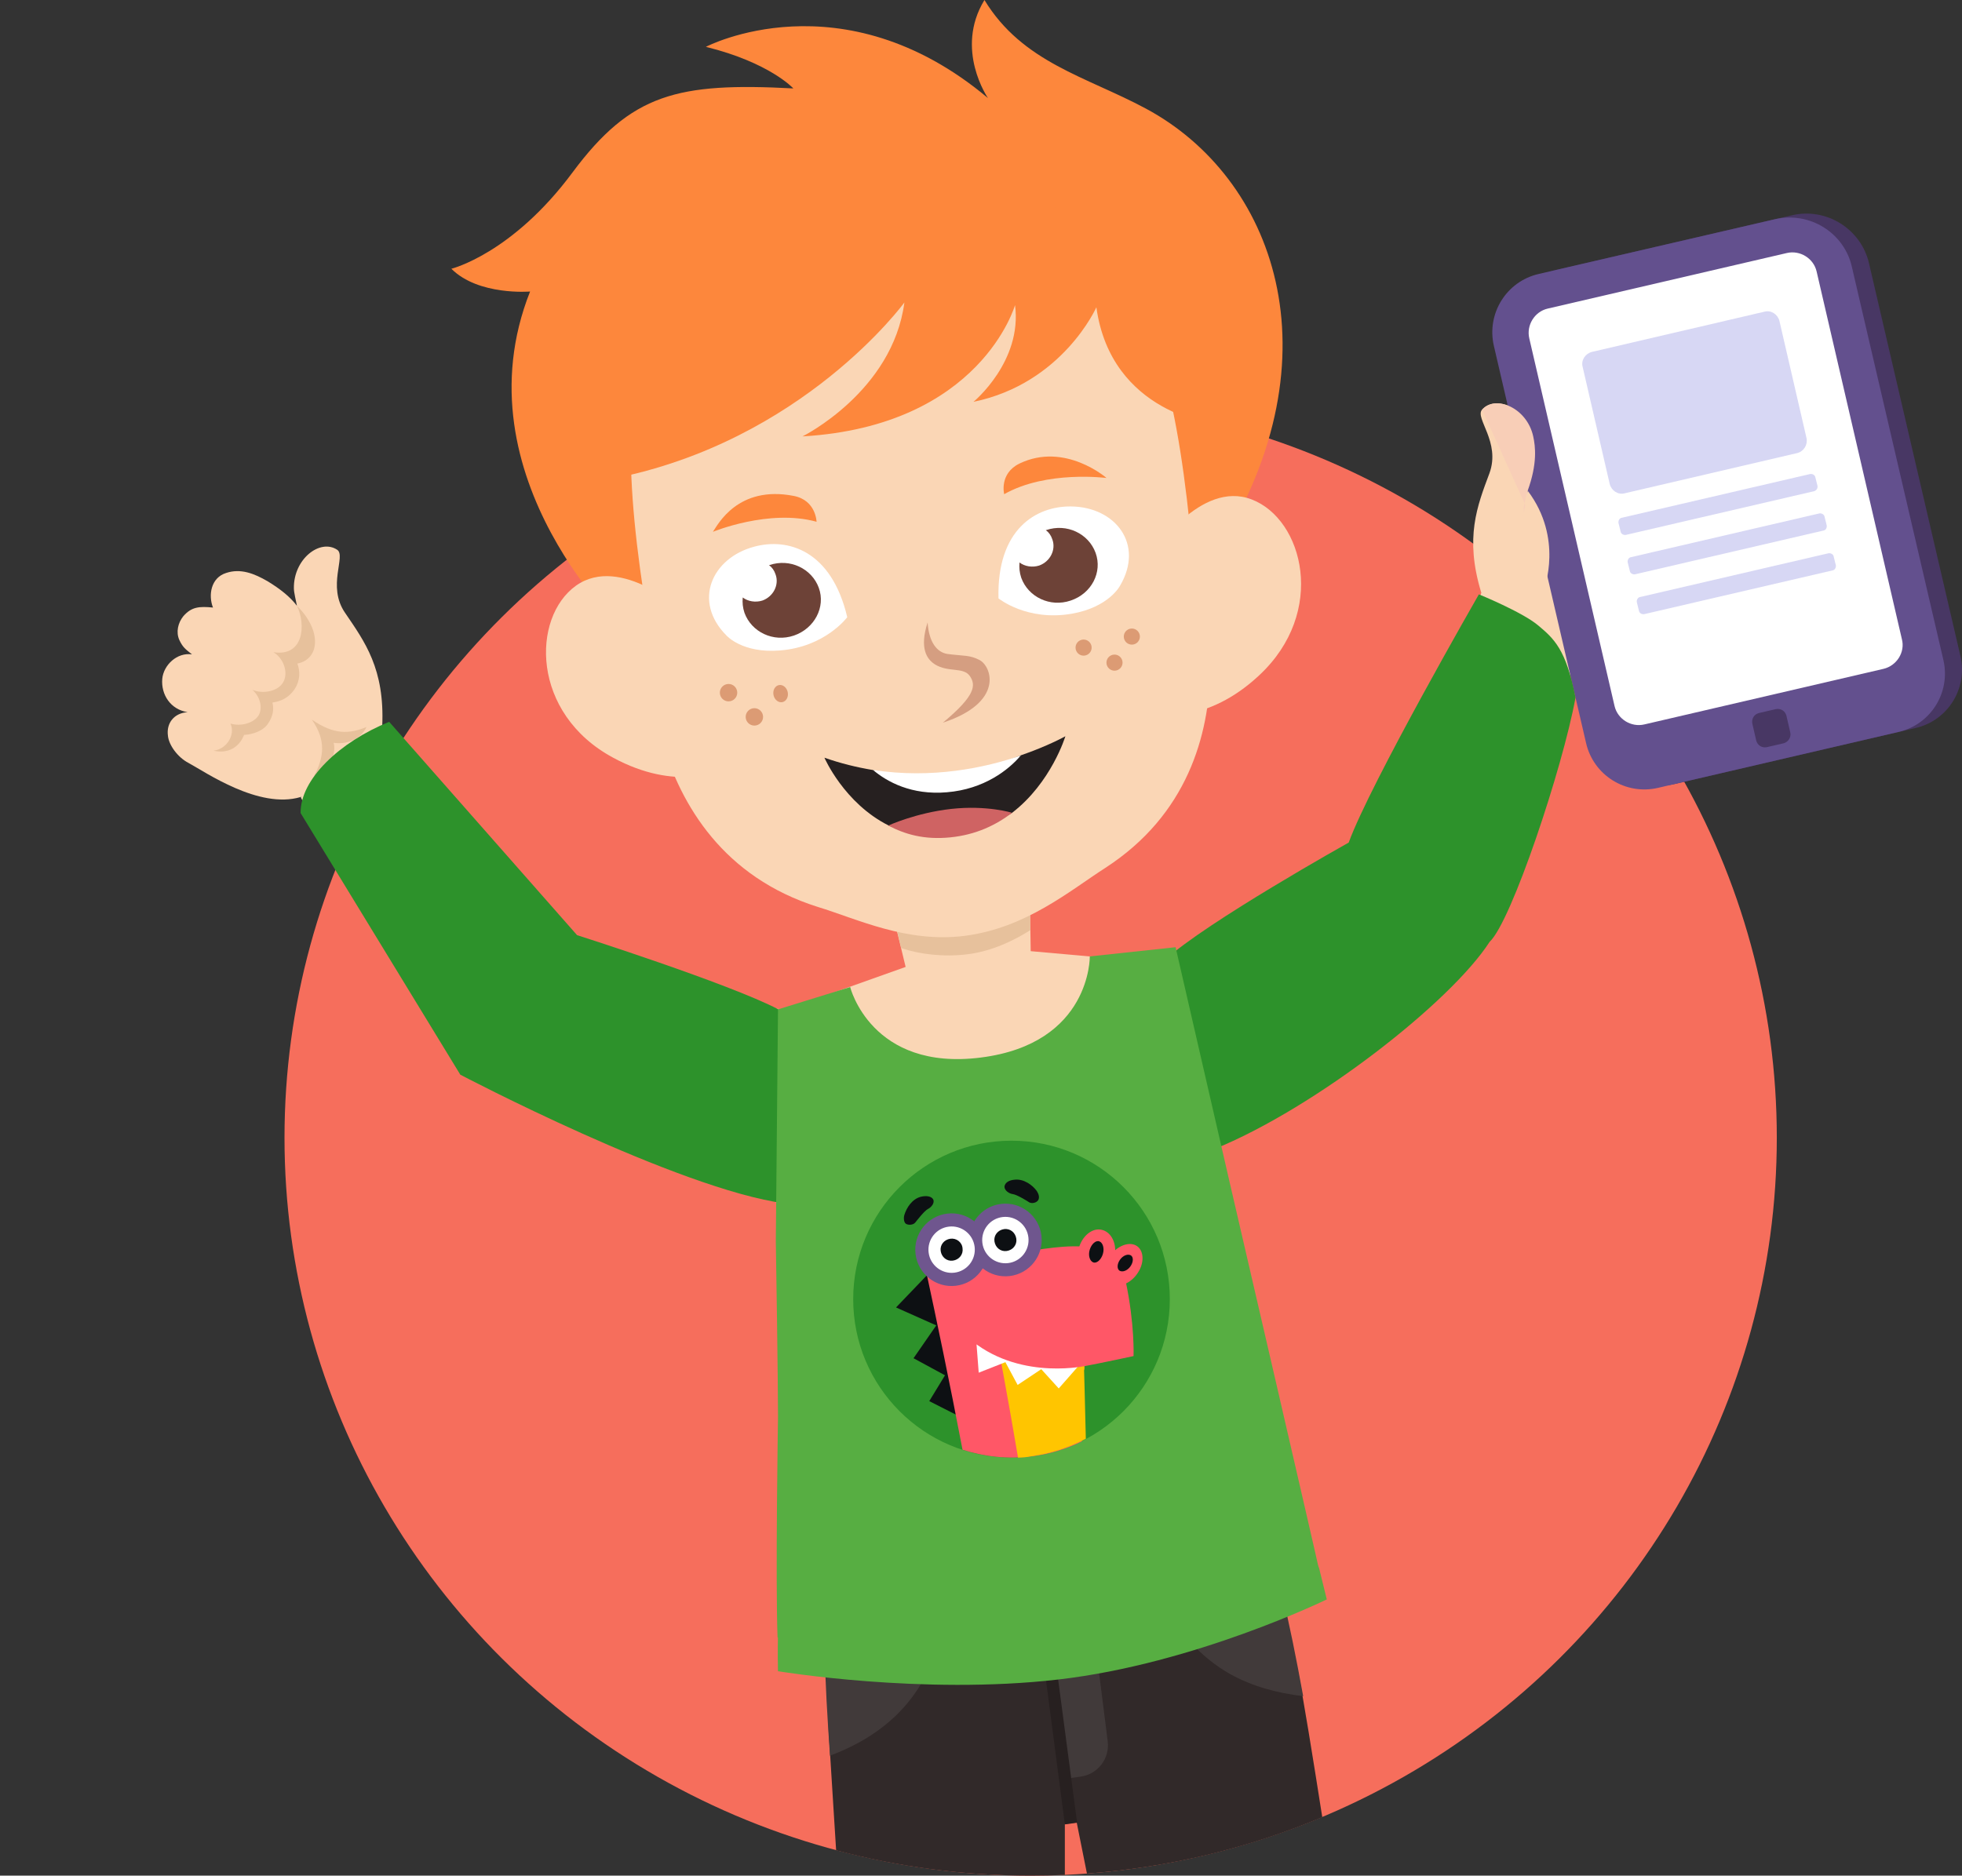 <?xml version="1.0" encoding="UTF-8"?> <svg xmlns="http://www.w3.org/2000/svg" width="731" height="699" viewBox="0 0 731 699" fill="none"><rect x="0" y="0" width="731" height="699" fill="#333333" stroke="none"/> <g clip-path="url(#clip0)"> <ellipse cx="384" cy="424" rx="278" ry="275" fill="#F66E5C"></ellipse> <path d="M396.742 698.716C392.519 698.905 388.271 699 384 699C358.928 699 334.631 695.717 311.525 689.561C311.259 685.349 310.999 681.24 310.751 677.311C309.853 663.105 309.104 651.267 308.758 645.483C307.991 630.507 312.98 620.051 317.415 610.756C320.516 604.257 323.346 598.326 323.748 591.816L454.746 577.624L483.585 622.809C485.735 633.638 489.074 654.467 492.651 677.204C465.382 688.669 435.883 695.948 404.975 698.229L401.141 679.087C401.141 679.25 396.742 679.739 396.742 679.739V698.716Z" fill="#312929"></path> <path d="M451.8 484.318C455.385 432.118 454.081 421.842 440.721 359.528L384.02 354.472L383.368 312.712L355.507 316.301L327.645 319.889L337.421 360.344L283.816 379.429C286.423 443.211 287.89 453.488 304.346 503.077C315.751 537.333 303.694 562.454 308.908 603.724L472.656 582.845C467.442 541.574 449.356 520.368 451.8 484.318Z" fill="#FAD6B5"></path> <path d="M383.371 312.711L383.86 346.641C377.995 350.392 369.685 354.471 360.561 355.612C351.6 356.754 342.475 355.612 335.795 353.329L327.648 319.888L383.371 312.711Z" fill="#E7C19C"></path> <path d="M552.022 220.549C535.403 270.955 519.925 275.196 503.468 317.119C503.468 317.119 469.904 344.034 435.525 358.715C438.947 391.177 440.576 409.773 440.088 427.064C481.31 407.163 528.886 372.744 545.505 351.212C563.102 328.7 577.114 287.43 588.031 238.819C583.305 223.975 568.479 220.06 552.022 220.549Z" fill="#FAD6B5"></path> <path d="M614.086 177.159C616.042 174.712 616.856 173.733 617.345 170.797C617.997 167.698 616.367 164.435 613.761 162.641C609.85 159.868 606.917 160.52 602.192 162.152C602.681 157.258 600.237 151.222 594.372 150.733C588.669 150.407 584.27 153.506 580.033 157.584C576.286 161.336 573.516 165.251 571.724 169.166C571.561 167.372 571.561 164.109 571.235 162.641C568.791 152.038 557.223 146.981 552.172 152.69C549.402 155.79 559.178 164.762 554.942 176.343C550.38 188.578 545.655 200.322 551.846 220.713L587.854 238.82C603.985 239.472 619.952 221.202 625.166 216.309C628.587 213.209 630.543 207.989 630.217 204.564C629.565 199.833 625.818 196.897 620.93 197.876C626.795 195.429 629.076 189.067 627.121 183.521C625.329 178.301 619.463 175.038 614.086 177.159Z" fill="#FAD6B5"></path> <path d="M667.532 80.26L579.549 100.65C567.654 103.423 560.16 115.331 562.929 127.402L597.308 275.519C600.078 287.427 611.972 294.93 624.029 292.157L713.805 271.277C725.699 268.504 733.194 256.596 730.424 244.525L696.371 98.203C693.439 85.317 680.404 77.16 667.532 80.26Z" fill="#483764"></path> <path d="M661.182 81.728L573.198 102.118C561.304 104.891 553.809 116.799 556.579 128.87L590.958 276.986C593.728 288.895 605.622 296.398 617.679 293.625L707.455 272.745C719.349 269.972 726.844 258.064 724.074 245.993L690.021 99.671C687.251 86.784 674.216 78.628 661.182 81.728Z" fill="#63508E"></path> <path d="M701.753 249.259L612.629 269.976C607.741 271.118 602.69 268.018 601.55 263.125L569.778 126.101C568.637 121.207 571.733 116.15 576.621 115.008L665.745 94.292C670.633 93.15 675.684 96.249 676.825 101.143L708.596 238.167C709.9 243.06 706.641 248.117 701.753 249.259Z" fill="white"></path> <path d="M664.603 276.985L658.248 278.453C656.456 278.779 654.827 277.801 654.338 276.006L652.872 269.644C652.546 267.85 653.523 266.219 655.316 265.729L661.67 264.261C663.462 263.935 665.092 264.914 665.58 266.708L667.047 273.07C667.373 274.864 666.232 276.496 664.603 276.985Z" fill="#483764"></path> <path d="M669.653 168.836L605.295 183.844C602.851 184.496 600.407 182.865 599.755 180.418L589.653 136.701C589.001 134.254 590.631 131.807 593.075 131.155L657.433 116.147C659.877 115.495 662.321 117.126 662.973 119.573L673.075 163.29C673.563 165.737 672.097 168.184 669.653 168.836Z" fill="#D7D7F4"></path> <path d="M676.015 183.024L605.791 199.336C604.977 199.499 603.999 199.01 603.836 198.194L603.021 194.932C602.859 194.116 603.347 193.138 604.162 192.974L674.386 176.662C675.201 176.499 676.178 176.988 676.341 177.804L677.156 181.066C677.319 181.882 676.83 182.698 676.015 183.024Z" fill="#D7D7F4"></path> <path d="M679.443 197.707L609.219 214.019C608.404 214.182 607.427 213.693 607.264 212.877L606.449 209.615C606.286 208.799 606.775 207.82 607.59 207.657L677.814 191.345C678.628 191.182 679.606 191.671 679.769 192.487L680.584 195.749C680.747 196.728 680.258 197.543 679.443 197.707Z" fill="#D7D7F4"></path> <path d="M682.847 212.555L612.623 228.868C611.809 229.031 610.831 228.541 610.668 227.726L609.853 224.463C609.691 223.648 610.179 222.669 610.994 222.506L681.218 206.193C682.033 206.03 683.01 206.52 683.173 207.335L683.988 210.598C684.151 211.413 683.662 212.392 682.847 212.555Z" fill="#D7D7F4"></path> <path d="M569.454 190.691C565.707 194.443 569.129 183.025 569.129 183.025C572.876 172.748 572.061 166.386 571.247 162.634C568.966 152.031 557.235 146.974 552.184 152.684" fill="#F8CEB7"></path> <path d="M569.295 183.023C582.492 200.641 575.323 219.237 575.323 219.237L564.896 205.861L569.295 183.023Z" fill="#FAD6B5"></path> <path d="M290.027 375.999C253.204 370.29 213.286 352.509 213.286 352.509C187.054 315.969 171.086 315.643 142.573 270.784C126.443 274.373 112.919 281.877 112.104 297.21C134.589 341.743 158.214 378.283 180.699 395.9C202.206 412.702 257.278 434.56 302.247 443.695C297.522 426.893 294.589 408.461 290.027 375.999Z" fill="#FAD6B5"></path> <path d="M71.532 243.869C69.088 241.912 68.11 241.259 66.807 238.486C65.503 235.55 66.318 232.124 68.273 229.677C71.369 226.089 74.302 225.925 79.353 226.415C77.56 221.847 78.538 215.322 84.241 213.528C89.618 211.734 94.668 213.691 99.719 216.627C104.281 219.401 108.029 222.337 110.636 225.762C110.31 223.968 109.495 220.869 109.495 219.237C109.332 208.308 119.271 200.641 125.626 204.883C129.047 207.166 121.715 218.422 128.558 228.372C135.89 239.138 143.385 249.252 142.408 270.621L111.939 297.047C96.461 301.615 76.583 287.749 70.228 284.324C66.155 282.203 62.897 277.636 62.571 274.21C61.919 269.479 64.852 265.728 69.903 265.401C63.548 264.423 59.964 258.876 60.453 253.004C60.941 247.784 65.992 243.053 71.532 243.869Z" fill="#FAD6B5"></path> <path d="M110.628 225.761C114.05 232.775 113.235 244.846 101.83 243.052C105.577 245.172 107.532 250.556 105.577 254.144C103.622 257.733 97.919 258.712 94.009 257.08C96.779 259.364 98.082 263.769 96.29 266.705C94.335 269.641 89.447 270.783 85.862 269.641C87.817 273.882 84.396 279.265 79.508 279.755C88.469 281.712 90.913 273.882 90.913 273.882C94.335 273.719 98.245 272.251 99.874 269.641C101.667 267.031 102.155 264.421 101.504 261.811C106.229 261.159 108.51 258.712 109.813 256.754C111.769 253.818 111.931 250.229 110.791 247.293C119.101 245.662 120.078 235.059 110.628 225.761Z" fill="#E7C19C"></path> <path d="M116.995 289.219C122.209 287.261 125.468 281.715 124.327 276.821C128.564 277.474 134.103 276.006 136.547 270.949C130.03 273.559 124.49 273.885 116.181 268.176C121.557 275.843 120.743 282.204 116.995 289.219Z" fill="#E7C19C"></path> <path d="M477.552 593.446L476.248 593.283C476.248 593.283 474.945 573.708 470.057 570.445L429.65 575.665L348.02 586.105L307.613 591.325C303.702 595.729 307.287 615.141 307.287 615.141C307.45 626.886 308.265 640.099 309.242 654.291C318.366 650.865 326.676 646.135 333.682 639.447C342.643 630.801 347.857 620.524 349.487 609.758L388.916 604.701L396.411 662.936L402.44 662.121C408.957 661.305 413.519 655.433 412.704 648.908L406.839 602.418L435.352 598.992C439.751 608.942 447.409 617.588 458.163 623.787C466.635 628.517 475.922 630.964 485.535 632.106C482.929 617.751 480.322 604.864 477.552 593.446Z" fill="#413A3A"></path> <path d="M401.307 679.247L396.745 679.9L382.732 572.728L387.132 572.238L401.307 679.247Z" fill="#272020"></path> <path d="M289.854 609.591C289.854 609.591 289.691 614.974 289.854 622.804C289.854 622.804 343.621 631.776 394.294 625.904C445.292 620.031 494.334 596.052 494.334 596.052L491.565 584.797C484.884 558.534 290.017 581.86 289.854 609.591Z" fill="#57AE42"></path> <path d="M454.116 204.394C499.086 132.13 474.646 66.065 426.906 40.455C404.747 28.547 380.959 23.327 366.784 0C355.542 18.433 368.088 36.54 368.088 36.54C313.668 -9.135 262.996 17.454 262.996 17.454C286.784 23.327 295.582 32.951 295.582 32.951C252.405 30.667 235.134 34.908 213.301 64.271C190.817 94.612 168.169 100.158 168.169 100.158C178.271 110.272 197.497 108.64 197.497 108.64C169.961 178.131 233.831 236.529 233.831 236.529L454.116 204.394Z" fill="#FD873C"></path> <path d="M429.849 205.864C429.849 205.864 447.282 178.786 466.346 186.126C485.572 193.467 494.533 228.049 469.115 251.702C449.564 269.972 431.804 266.22 431.804 266.22L429.849 205.864Z" fill="#FAD6B5"></path> <path d="M255.006 228.212C255.006 228.212 231.38 206.354 214.598 218.262C197.979 230.17 197.816 265.894 228.448 282.37C251.91 295.093 268.203 287.1 268.203 287.1L255.006 228.212Z" fill="#FAD6B5"></path> <path d="M359.463 348.757C382.274 345.821 398.567 331.955 411.765 323.473C473.028 283.834 444.188 205.045 444.188 205.045C434.412 97.22 410.298 67.695 325.247 78.624C240.196 89.39 223.74 124.136 241.337 230.982C241.337 230.982 234.331 315.806 304.718 337.991C319.219 342.395 337.793 351.53 359.463 348.757Z" fill="#FAD6B5"></path> <path d="M413.954 244.234C412.457 244.944 411.82 246.734 412.53 248.23C413.241 249.727 415.03 250.364 416.527 249.654C418.024 248.943 418.661 247.154 417.951 245.657C417.24 244.16 415.451 243.523 413.954 244.234Z" fill="#DC9B74"></path> <path d="M420.415 234.525C418.918 235.235 418.281 237.025 418.991 238.521C419.702 240.018 421.491 240.655 422.988 239.945C424.485 239.234 425.122 237.445 424.412 235.948C423.701 234.451 421.912 233.814 420.415 234.525Z" fill="#DC9B74"></path> <path d="M402.438 238.631C400.942 239.342 400.304 241.131 401.015 242.628C401.725 244.125 403.515 244.762 405.012 244.051C406.508 243.341 407.146 241.551 406.435 240.055C405.724 238.558 403.935 237.921 402.438 238.631Z" fill="#DC9B74"></path> <path d="M280.4 263.989C278.648 264.356 277.525 266.074 277.892 267.827C278.259 269.579 279.978 270.702 281.73 270.335C283.483 269.968 284.606 268.249 284.238 266.497C283.871 264.744 282.153 263.621 280.4 263.989Z" fill="#DC9B74"></path> <path d="M270.779 254.963C269.027 255.33 267.904 257.049 268.271 258.801C268.638 260.554 270.357 261.677 272.109 261.31C273.862 260.942 274.984 259.224 274.617 257.471C274.25 255.719 272.532 254.596 270.779 254.963Z" fill="#DC9B74"></path> <path d="M290.176 255.315C288.716 255.621 287.829 257.29 288.197 259.043C288.564 260.795 290.046 261.968 291.506 261.662C292.966 261.356 293.853 259.687 293.485 257.934C293.118 256.182 291.636 255.009 290.176 255.315Z" fill="#DC9B74"></path> <path d="M265.616 198.195C267.408 195.585 274.903 180.741 295.759 184.819C304.068 186.45 304.231 194.443 304.231 194.443C286.472 189.549 265.616 198.195 265.616 198.195Z" fill="#FD873C"></path> <path d="M412.264 178.132C412.264 178.132 396.785 164.593 379.84 172.749C372.182 176.501 374.137 184.168 374.137 184.168C389.942 175.196 412.264 178.132 412.264 178.132Z" fill="#FD873C"></path> <path d="M315.664 230.006C315.664 230.006 307.517 241.099 290.572 242.404C276.56 243.545 270.694 236.857 270.694 236.857C257.986 224.134 265.155 207.984 280.959 203.743C293.505 200.318 309.798 205.048 315.664 230.006Z" fill="white"></path> <path d="M305.072 219.075C302.465 211.898 294.319 207.983 286.661 210.593C286.661 210.593 286.661 210.593 286.498 210.593C287.638 211.408 288.453 212.55 288.942 214.018C290.408 217.933 288.127 222.337 284.054 223.806C281.447 224.621 278.677 224.132 276.722 222.664C276.559 224.621 276.722 226.416 277.374 228.373C279.981 235.55 288.127 239.465 295.785 236.855C303.443 234.245 307.679 226.252 305.072 219.075Z" fill="#6D4237"></path> <path d="M372.015 222.996C372.015 222.996 382.606 231.641 399.388 228.705C413.237 226.258 417.31 218.265 417.31 218.265C426.435 202.768 415.518 188.903 399.062 188.74C386.027 188.576 371.363 197.222 372.015 222.996Z" fill="white"></path> <path d="M408.196 206.03C405.589 198.853 397.443 194.938 389.785 197.548C389.785 197.548 389.785 197.548 389.622 197.548C390.762 198.363 391.577 199.505 392.066 200.973C393.532 204.888 391.251 209.292 387.178 210.761C384.571 211.576 381.801 211.087 379.846 209.619C379.683 211.576 379.846 213.371 380.498 215.328C383.105 222.506 391.251 226.42 398.909 223.81C406.73 221.201 410.803 213.207 408.196 206.03Z" fill="#6D4237"></path> <path d="M345.606 231.959C342.51 241.583 345.28 245.661 348.376 247.619C353.427 250.718 358.966 248.434 361.41 252.023C363.529 255.286 363.692 259.038 351.309 269.314C374.119 261.811 369.557 248.434 364.995 245.988C361.248 244.03 359.129 244.519 352.938 243.704C349.028 243.051 346.095 239.3 345.606 231.959Z" fill="#D59E81"></path> <path d="M307.162 282.371C313.191 284.492 319.219 285.96 325.085 286.938L353.109 292.485L380.156 281.555C390.584 277.967 396.938 274.378 396.938 274.378C396.938 274.378 391.724 291.669 377.06 302.925C371.032 307.492 353.924 303.903 353.924 303.903C353.924 303.903 337.305 310.755 331.113 307.655C314.494 299.336 307.162 282.371 307.162 282.371Z" fill="#262020"></path> <path d="M354.418 301.456C341.221 302.924 330.956 307.655 330.956 307.655C337.148 310.917 344.317 313.038 354.093 312.059C363.706 311.08 371.038 307.492 377.066 302.924C377.229 302.924 367.779 299.988 354.418 301.456Z" fill="#CF6363"></path> <path d="M380.327 281.551C367.13 286.118 347.252 290.359 325.256 286.934C330.47 291.338 339.594 296.395 352.792 295.253C366.641 294.111 375.765 286.934 380.327 281.551Z" fill="white"></path> <path d="M336.957 112.72C332.557 145.997 298.993 162.636 298.993 162.636C365.47 158.721 378.179 113.699 378.179 113.699C380.949 134.742 362.7 149.749 362.7 149.749C395.938 142.898 408.484 114.515 408.484 114.515C414.024 154.317 452.639 158.069 452.639 158.069L436.509 86.294L328.158 64.109C328.158 64.109 239.849 71.776 223.392 155.132C222.415 159.863 227.629 169.161 227.955 178.459C299.156 164.594 336.957 112.72 336.957 112.72Z" fill="#FD873C"></path> <path d="M453 428C453 428 426.062 406.015 432.905 376.326C434.046 371.596 434.046 357.73 434.046 357.73C449.362 343.702 502.499 314 502.499 314C510.499 292 550.999 221.5 550.999 221.5C550.999 221.5 566.999 228 572.999 233C578.999 238 583.499 242 586.999 260C582.244 286.078 563.105 343.524 554.999 351C540.499 373.5 490.312 412.666 453 428Z" fill="#2D922B"></path> <path d="M299.5 412C299.5 434.5 292.5 448.5 292.5 448.5C252.581 443.117 171.5 400.5 171.5 400.5L112.001 303C111.818 290.461 126.5 276.5 145.001 269L215 348.5C215 348.5 271.623 366.54 290.035 376.164C290.035 376.164 299.5 389.5 299.5 412Z" fill="#2D922B"></path> <path d="M458 440L438 353L406.04 356.428C406.04 356.428 406.529 388.889 365.47 394.109C324.574 399.329 316.753 367.846 316.753 367.846L289.869 376.166L289.055 462.458C289.218 470.777 289.869 514.821 289.869 528.034C289.869 528.034 288.892 589.042 289.706 610.248C296.224 611.553 345.755 620.199 392.843 614.489C440.256 608.78 485.226 587.737 491.417 584.801C491.58 584.964 459.792 447.667 458 440Z" fill="#57AE42"></path> <path d="M376.866 543.204C409.441 543.204 435.848 516.766 435.848 484.153C435.848 451.54 409.441 425.103 376.866 425.103C344.292 425.103 317.885 451.54 317.885 484.153C317.885 516.766 344.292 543.204 376.866 543.204Z" fill="#2D922B"></path> <path fill-rule="evenodd" clip-rule="evenodd" d="M333.843 487.248L348.833 493.936L340.36 506.17L352.091 512.532L346.226 522.156L357.468 527.866L345.737 474.851L333.843 487.248Z" fill="#0D1013"></path> <path fill-rule="evenodd" clip-rule="evenodd" d="M403.588 502.42C400.493 490.675 388.599 484.15 383.222 481.866C371.165 476.809 356.827 474.526 349.658 473.71C346.725 473.384 344.933 473.221 344.933 473.221C349.006 492.143 353.731 514.654 358.619 540.265C366.766 542.875 375.401 543.853 384.525 542.711C391.206 541.896 397.397 539.938 403.1 537.165C402.611 531.13 402.448 524.931 403.263 515.959C403.914 508.782 404.729 506.661 403.588 502.42Z" fill="#FF5767"></path> <path fill-rule="evenodd" clip-rule="evenodd" d="M403.902 508.294C403.739 505.032 403.413 502.585 403.413 502.422C403.088 499.322 394.941 491.166 383.047 481.868H382.884C364.635 483.663 361.866 498.67 371.641 500.301C371.641 500.301 376.041 523.791 379.299 543.203C380.929 543.203 382.558 543.04 384.187 542.713C391.519 541.735 398.362 539.451 404.554 536.188C404.228 521.833 403.902 510.578 403.902 510.578C404.065 510.415 404.065 509.436 403.902 508.294Z" fill="#FFC500"></path> <path fill-rule="evenodd" clip-rule="evenodd" d="M409.978 458.22C406.231 457.73 402.483 461.482 401.669 466.376C400.854 471.27 403.298 475.674 407.045 476.163C410.793 476.653 414.54 472.901 415.355 468.007C416.17 462.95 413.726 458.709 409.978 458.22Z" fill="#FF5767"></path> <path fill-rule="evenodd" clip-rule="evenodd" d="M423.137 464.093C420.205 462.625 415.642 464.582 413.198 468.66C410.754 472.575 411.08 477.143 414.176 478.611C417.109 480.079 421.671 478.122 424.115 474.044C426.559 470.129 426.07 465.561 423.137 464.093Z" fill="#FF5767"></path> <path fill-rule="evenodd" clip-rule="evenodd" d="M343.119 445.988C339.861 446.803 337.743 450.066 336.928 452.839C336.602 453.981 336.765 455.612 337.58 456.101C338.394 456.591 340.187 456.591 341.001 455.612C341.653 454.796 344.423 451.208 345.726 450.555C347.03 449.903 348.333 448.272 347.681 446.967C347.03 445.825 345.237 445.498 343.119 445.988Z" fill="#0D1013"></path> <path fill-rule="evenodd" clip-rule="evenodd" d="M378.15 439.624C375.869 439.787 374.402 440.766 374.239 442.234C374.239 443.702 376.032 444.844 377.335 445.007C378.801 445.17 382.549 447.454 383.526 448.106C384.504 448.596 386.133 448.27 386.785 447.291C387.437 446.312 386.948 444.844 386.296 443.865C384.667 441.582 381.408 439.298 378.15 439.624Z" fill="#0D1013"></path> <path fill-rule="evenodd" clip-rule="evenodd" d="M384.689 508.622L374.75 505.686L363.834 500.955L364.649 511.558L374.588 507.643L379.15 516.126L387.948 510.253L394.465 517.431L401.634 509.274H398.213L384.689 508.622Z" fill="white"></path> <path fill-rule="evenodd" clip-rule="evenodd" d="M422.336 505.363C422.336 505.363 422.824 493.618 419.403 477.469C415.818 461.32 400.34 463.114 376.226 467.518C367.101 469.15 345.105 473.065 345.105 473.065C348.364 484.973 355.533 493.455 358.792 496.718C376.877 514.661 402.947 509.278 404.087 509.115C410.279 507.973 422.336 505.363 422.336 505.363Z" fill="#FF5767"></path> <path d="M356.143 479.164C363.559 478.276 368.851 471.538 367.965 464.114C367.078 456.689 360.348 451.39 352.932 452.278C345.517 453.165 340.224 459.903 341.11 467.328C341.997 474.752 348.727 480.051 356.143 479.164Z" fill="#6F568E"></path> <path d="M376.198 475.545C383.613 474.658 388.907 467.921 388.021 460.496C387.135 453.072 380.406 447.772 372.99 448.659C365.574 449.546 360.281 456.283 361.166 463.708C362.052 471.132 368.782 476.432 376.198 475.545Z" fill="#6F568E"></path> <path d="M355.587 474.291C360.321 473.72 363.698 469.415 363.129 464.675C362.559 459.935 358.259 456.554 353.524 457.124C348.79 457.694 345.413 461.999 345.982 466.74C346.552 471.48 350.852 474.861 355.587 474.291Z" fill="white"></path> <path fill-rule="evenodd" clip-rule="evenodd" d="M354.064 461.64C351.782 461.966 350.153 463.924 350.479 466.208C350.805 468.491 352.76 470.123 355.041 469.796C357.322 469.47 358.952 467.513 358.626 465.229C358.463 462.945 356.345 461.314 354.064 461.64Z" fill="#0D1013"></path> <path d="M375.6 470.72C380.336 470.157 383.719 465.856 383.156 461.115C382.594 456.374 378.298 452.987 373.562 453.55C368.826 454.114 365.444 458.414 366.006 463.155C366.569 467.897 370.864 471.284 375.6 470.72Z" fill="white"></path> <path fill-rule="evenodd" clip-rule="evenodd" d="M374.097 458.052C371.816 458.379 370.186 460.336 370.512 462.62C370.838 464.904 372.793 466.535 375.074 466.208C377.355 465.882 378.985 463.925 378.659 461.641C378.333 459.357 376.378 457.726 374.097 458.052Z" fill="#0D1013"></path> <path fill-rule="evenodd" clip-rule="evenodd" d="M409.596 462.619C408.293 462.13 406.663 463.598 406.012 465.718C405.36 467.839 406.012 469.959 407.315 470.449C408.618 470.938 410.248 469.47 410.9 467.349C411.551 465.229 410.9 463.108 409.596 462.619Z" fill="#0D1013"></path> <path fill-rule="evenodd" clip-rule="evenodd" d="M421.351 467.84C420.21 467.187 418.418 467.84 417.277 469.471C416.137 471.102 416.137 472.897 417.114 473.549C418.255 474.202 420.047 473.549 421.188 471.918C422.328 470.287 422.328 468.492 421.351 467.84Z" fill="#0D1013"></path> </g> <defs> <clipPath id="clip0"> <rect width="731" height="699" fill="white"></rect> </clipPath> </defs> </svg> 